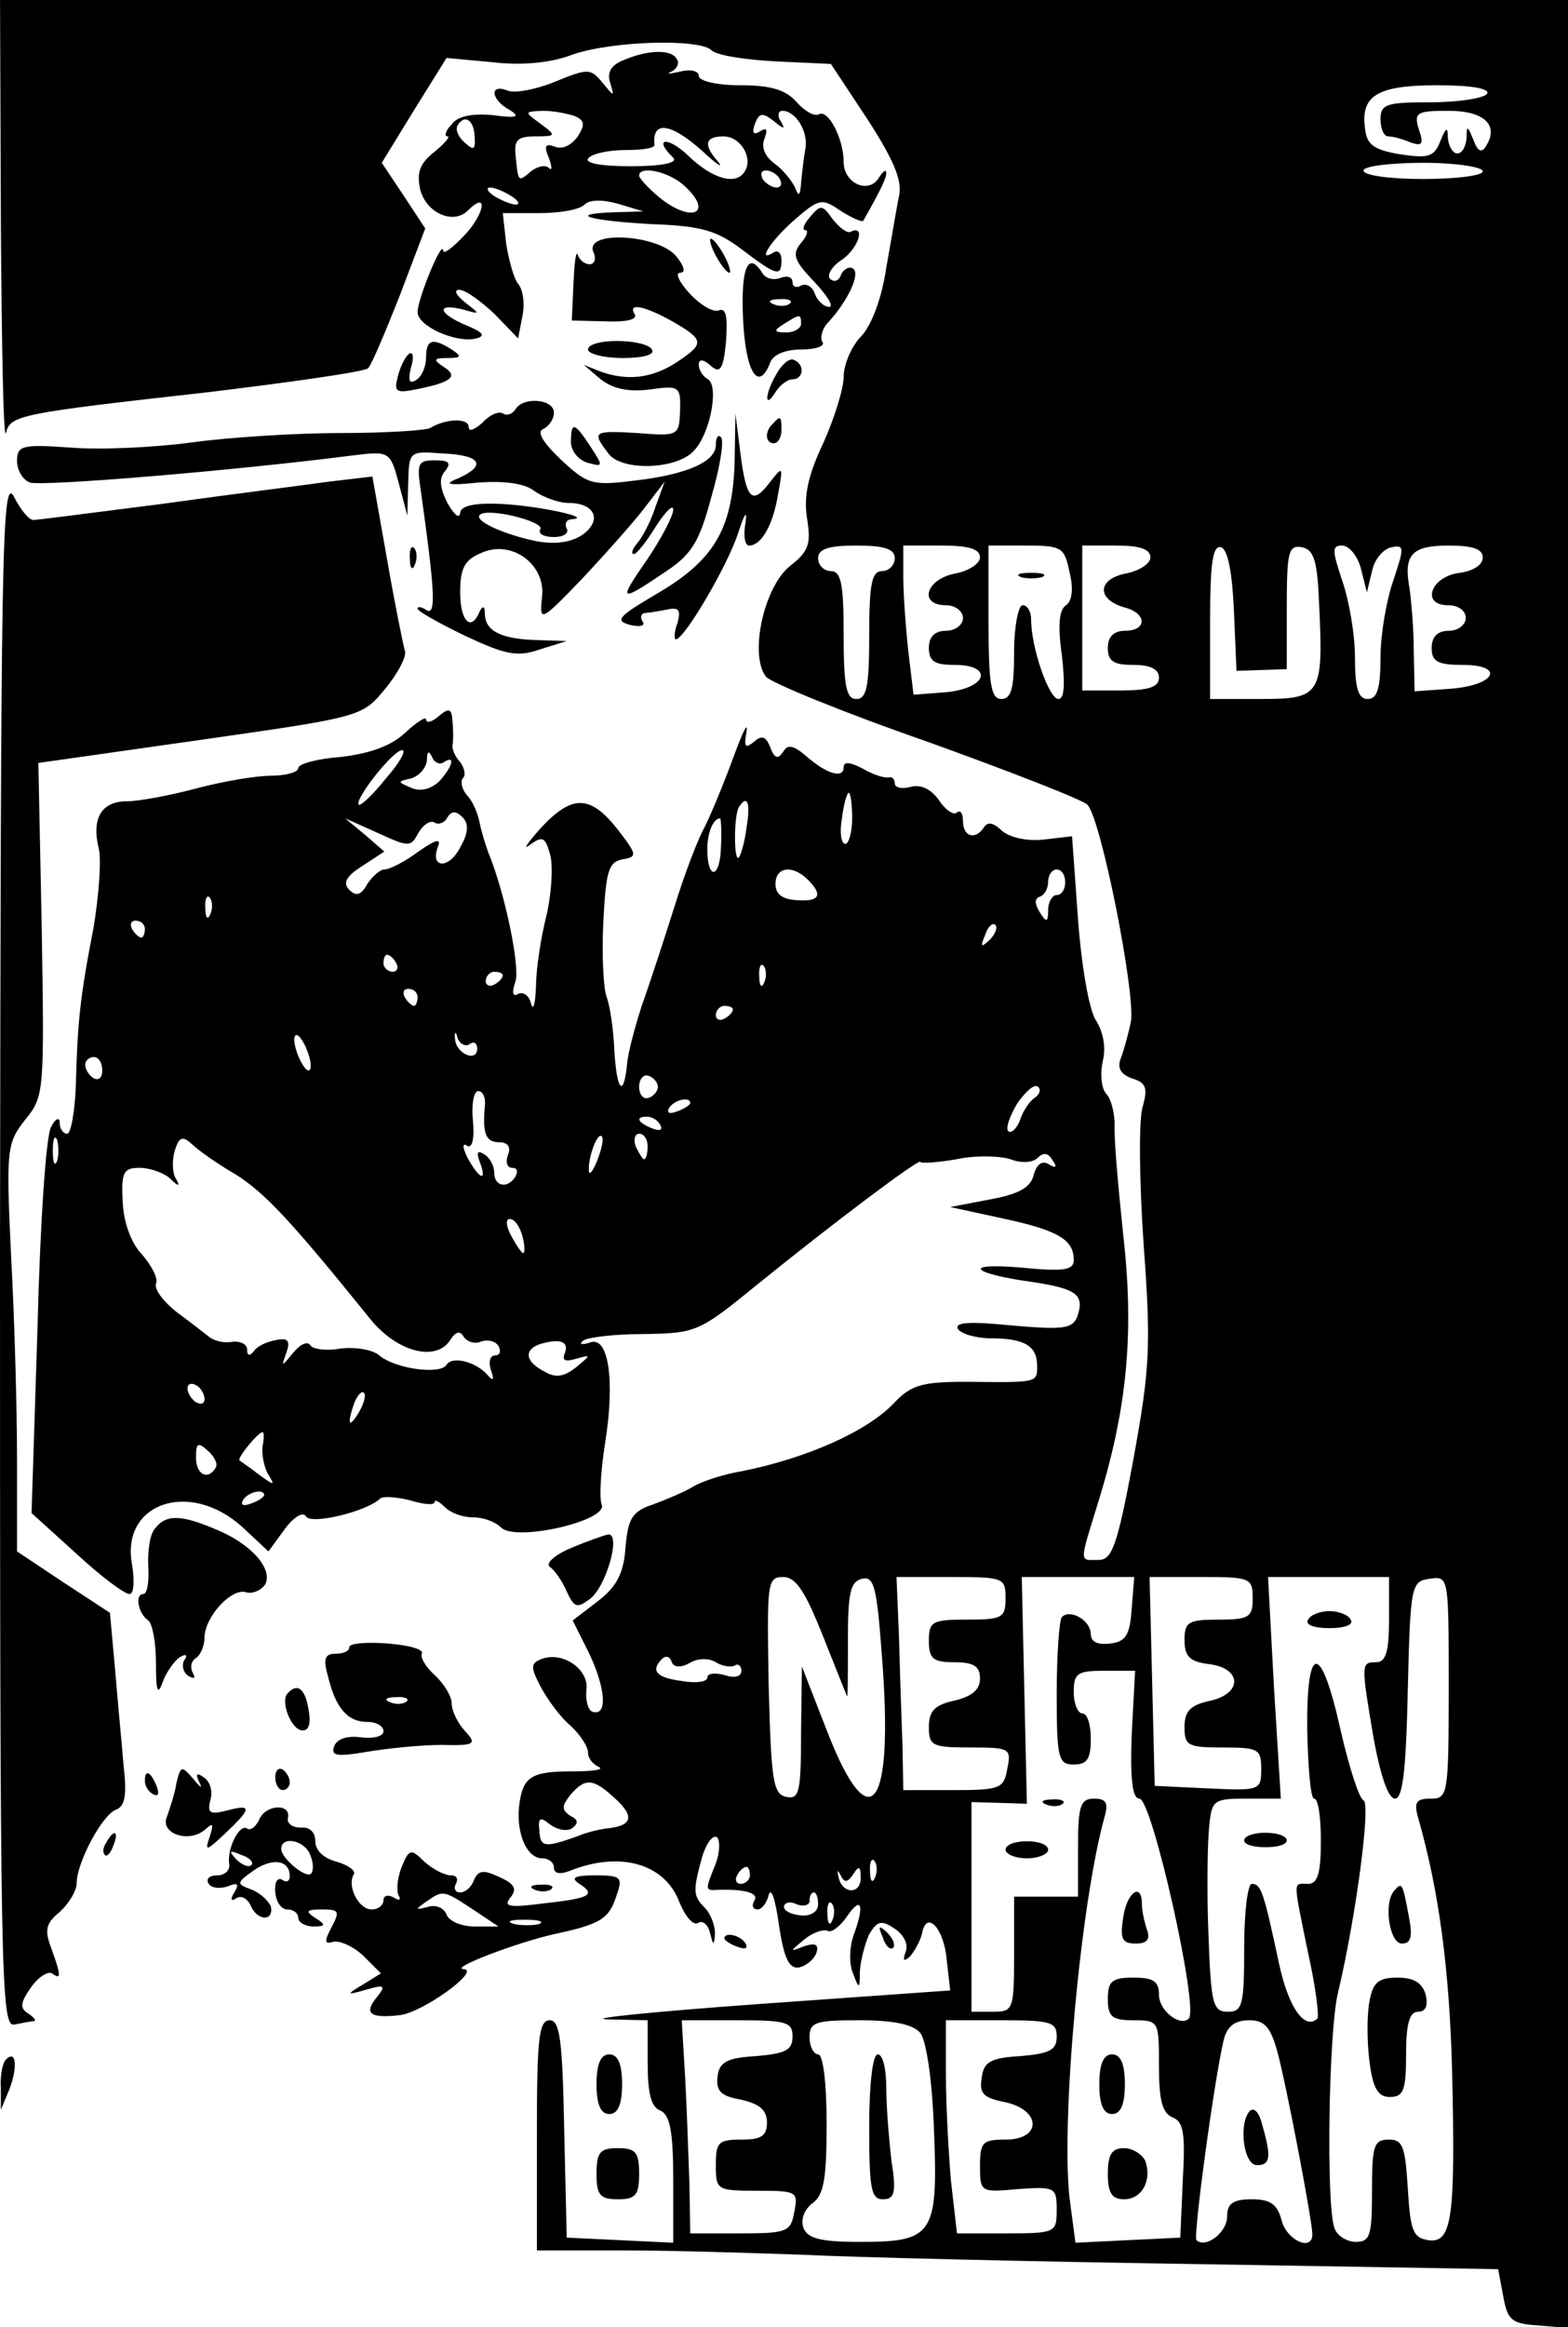 <?xml version="1.0" standalone="no"?>
<!DOCTYPE svg PUBLIC "-//W3C//DTD SVG 20010904//EN"
 "http://www.w3.org/TR/2001/REC-SVG-20010904/DTD/svg10.dtd">
<svg version="1.0" xmlns="http://www.w3.org/2000/svg"
 width="184pt" height="273pt" viewBox="0 0 184 273"
 preserveAspectRatio="xMidYMid meet">

<g transform="translate(0,273) scale(0.1,-0.1)"
fill="#000000" stroke="none">
<path d="M1 2468 c1 -145 3 -255 6 -246 5 21 15 23 238 48 99 12 183 24 187
28 4 4 20 42 37 85 l30 79 -25 38 -26 39 38 62 38 61 54 -5 c34 -4 68 -1 94 9
46 16 149 19 163 5 6 -6 39 -11 75 -13 l65 -3 43 -65 c31 -48 41 -72 37 -90
-3 -14 -9 -51 -15 -84 -5 -35 -17 -67 -29 -80 -12 -12 -21 -34 -21 -48 0 -14
-11 -49 -24 -78 -18 -38 -23 -62 -19 -88 5 -30 2 -39 -20 -56 -31 -25 -48
-105 -28 -130 6 -7 91 -42 189 -76 97 -35 182 -68 188 -74 16 -16 57 -223 51
-255 -3 -14 -8 -33 -12 -43 -4 -11 0 -18 13 -23 17 -5 19 -11 13 -33 -5 -15
-4 -88 1 -162 9 -121 7 -147 -12 -252 -19 -102 -25 -118 -41 -118 -23 0 -23
-6 1 72 33 108 41 196 28 310 -6 57 -11 114 -10 128 0 14 -4 31 -10 37 -6 7
-7 24 -4 38 4 15 1 34 -8 48 -8 12 -17 64 -21 119 l-7 97 -34 -4 c-21 -2 -40
3 -49 11 -9 9 -16 10 -20 4 -10 -16 -25 -12 -25 7 0 9 -3 13 -7 10 -3 -4 -13
2 -21 14 -9 13 -21 19 -33 16 -11 -3 -19 -1 -19 4 0 5 -3 8 -7 7 -5 -1 -18 3
-30 10 -15 8 -23 9 -23 2 0 -14 -20 -8 -44 13 -15 13 -22 14 -27 5 -6 -9 -10
-8 -15 5 -5 13 -10 15 -19 7 -11 -9 -12 -6 -9 12 2 13 -5 -2 -16 -32 -11 -30
-26 -66 -33 -80 -8 -14 -24 -56 -36 -95 -12 -38 -29 -90 -38 -115 -8 -25 -16
-55 -17 -67 -4 -41 -12 -34 -15 13 -1 25 -5 53 -9 64 -4 10 -6 50 -4 89 3 59
6 70 23 73 17 3 17 5 -7 36 -32 40 -53 40 -90 0 -16 -18 -21 -26 -12 -19 15
11 18 9 24 -13 3 -15 1 -46 -5 -71 -6 -24 -12 -61 -12 -82 -1 -21 -3 -30 -6
-20 -2 9 -9 14 -15 11 -6 -4 -8 1 -3 15 5 18 -12 102 -32 151 -3 8 -8 24 -10
34 -2 11 -8 26 -15 33 -6 7 -8 16 -5 20 4 3 2 12 -3 19 -6 6 -10 16 -9 20 1 5
1 17 0 28 -1 15 -4 16 -16 6 -8 -7 -15 -9 -15 -4 0 4 -11 -3 -25 -16 -16 -15
-41 -24 -75 -28 -27 -2 -50 -8 -50 -13 0 -5 -15 -9 -32 -9 -18 0 -58 -7 -88
-15 -30 -8 -67 -15 -81 -15 -30 0 -42 -20 -33 -56 3 -13 0 -54 -6 -91 -16 -82
-19 -111 -21 -185 -1 -32 -6 -58 -10 -58 -5 0 -9 6 -9 13 0 7 -5 5 -10 -5 -6
-9 -13 -114 -16 -235 l-7 -218 53 -48 c28 -26 56 -47 62 -47 5 0 6 15 3 34
-14 73 68 101 130 44 l30 -28 19 26 c11 15 22 21 25 15 6 -10 72 6 87 21 3 3
19 2 35 -2 16 -5 29 -6 29 -2 0 3 5 1 12 -6 7 -7 21 -12 33 -12 12 0 26 -5 33
-12 17 -17 126 8 118 27 -3 8 -1 40 4 72 12 74 4 127 -18 118 -9 -3 -13 -2 -8
2 4 4 36 8 71 8 61 1 65 2 131 56 95 77 194 151 194 146 0 -2 19 -1 42 3 23 5
52 4 64 0 13 -5 26 -4 32 2 6 6 12 6 17 -3 6 -8 4 -10 -4 -5 -8 5 -14 1 -18
-12 -3 -15 -18 -23 -51 -29 l-47 -9 60 -13 c66 -14 85 -25 85 -49 0 -12 -11
-14 -62 -9 -70 6 -59 -7 14 -17 52 -8 61 -15 52 -41 -6 -14 -17 -15 -76 -10
-50 5 -68 4 -64 -4 4 -6 22 -11 39 -11 39 0 54 -9 54 -32 0 -20 2 -20 -83 -19
-53 0 -65 -4 -85 -25 -31 -33 -103 -65 -179 -80 -19 -3 -44 -11 -55 -17 -11
-7 -33 -16 -49 -22 -24 -8 -29 -16 -32 -50 -2 -30 -10 -46 -32 -63 l-30 -23
20 -40 c19 -41 21 -73 3 -67 -5 2 -8 13 -7 25 4 24 -27 46 -52 37 -13 -5 -14
-9 -2 -32 8 -15 23 -36 35 -46 12 -11 21 -25 21 -32 0 -7 6 -14 13 -17 6 -3
-7 -5 -31 -5 -49 0 -59 -6 -63 -42 -3 -33 10 -60 27 -60 8 0 14 -5 14 -11 0
-7 7 -8 18 -4 59 24 112 9 129 -36 7 -17 16 -28 22 -25 5 4 12 -2 14 -11 4
-16 5 -16 6 -1 0 9 -5 23 -12 30 -14 14 -14 20 -3 60 5 16 12 25 17 23 4 -3 4
-17 -1 -31 -13 -32 -13 -32 3 -31 32 1 48 -4 42 -13 -3 -5 -2 -10 4 -10 5 0
11 8 13 17 3 10 8 -6 12 -35 6 -40 12 -52 24 -50 8 2 17 9 20 17 3 10 -1 12
-14 8 -18 -7 -18 -7 0 8 10 8 22 12 27 10 4 -3 15 5 23 17 17 25 21 13 7 -24
-4 -13 -5 -32 0 -43 7 -19 8 -19 8 3 1 13 6 32 11 43 9 15 14 17 29 7 11 -7
17 -18 14 -27 -4 -11 -3 -13 5 -6 5 6 12 18 14 27 5 28 26 6 29 -32 l4 -35
-225 -16 c-124 -9 -204 -17 -177 -18 l47 -1 0 -50 c0 -36 4 -52 15 -56 11 -5
15 -24 15 -81 l0 -74 -62 3 -63 3 -3 128 c-2 104 -5 127 -17 127 -13 0 -15
-23 -15 -135 l0 -135 103 0 c56 0 149 -3 207 -5 58 -3 265 -8 462 -11 l356 -6
6 -32 c5 -28 10 -32 41 -34 l35 -3 0 1366 0 1365 -920 0 -920 0 1 -262z m1744
152 c-3 -5 -33 -10 -66 -10 -52 0 -59 -2 -59 -20 0 -11 4 -20 9 -20 5 0 17 -3
26 -7 14 -5 16 -2 10 15 -6 20 -3 22 35 22 42 0 59 -17 44 -41 -5 -9 -10 -7
-15 7 -7 17 -8 17 -8 2 -1 -10 -5 -18 -11 -18 -5 0 -10 8 -11 18 0 14 -2 13
-9 -4 -7 -18 -14 -20 -47 -15 -30 5 -39 11 -41 29 -6 40 14 52 85 52 40 0 62
-4 58 -10z m-5 -91 c0 -5 -31 -9 -70 -9 -38 0 -70 4 -70 10 0 5 32 9 70 9 39
0 70 -5 70 -10z m-690 -454 c0 -8 -7 -15 -15 -15 -12 0 -15 -15 -15 -75 0 -60
-3 -75 -15 -75 -12 0 -15 15 -15 75 0 60 -3 75 -15 75 -8 0 -15 7 -15 15 0 11
12 15 45 15 33 0 45 -4 45 -15z m100 1 c0 -7 -13 -16 -30 -19 -34 -7 -42 -37
-10 -37 11 0 20 -7 20 -15 0 -8 -9 -15 -20 -15 -13 0 -20 -7 -20 -20 0 -16 7
-20 30 -20 46 0 39 -27 -9 -32 l-39 -3 -6 50 c-3 27 -6 67 -6 88 l0 37 45 0
c32 0 45 -4 45 -14z m105 -17 c5 -20 3 -34 -4 -39 -8 -5 -10 -23 -5 -58 4 -35
3 -52 -4 -52 -11 0 -32 60 -32 93 0 9 -4 17 -10 17 -5 0 -10 -25 -10 -55 0
-42 -3 -55 -15 -55 -12 0 -15 17 -15 90 l0 90 44 0 c42 0 45 -2 51 -31z m95
17 c0 -7 -13 -16 -30 -19 -33 -7 -33 -31 1 -40 25 -7 25 -27 -1 -27 -13 0 -20
-7 -20 -20 0 -16 7 -20 30 -20 20 0 30 -5 30 -15 0 -11 -12 -15 -45 -15 l-45
0 0 85 0 85 40 0 c27 0 40 -4 40 -14z m98 -63 l3 -70 29 1 30 1 0 73 c0 65 2
73 18 70 14 -3 18 -16 20 -68 5 -105 2 -110 -68 -110 l-60 0 0 91 c0 68 3 90
13 87 8 -3 13 -30 15 -75z m149 50 l7 -28 6 25 c3 14 13 26 23 28 15 3 15 0 2
-39 -8 -23 -15 -63 -15 -90 0 -37 -4 -49 -15 -49 -11 0 -15 12 -15 49 0 27 -7
67 -15 90 -12 36 -12 41 0 41 8 0 18 -12 22 -27z m143 13 c0 -9 -12 -16 -27
-18 -34 -4 -46 -38 -14 -38 12 0 21 -6 21 -15 0 -8 -9 -15 -20 -15 -13 0 -20
-7 -20 -20 0 -16 7 -20 36 -20 51 0 39 -24 -14 -28 l-42 -3 -1 48 c0 26 -3 59
-5 73 -7 39 2 50 46 50 28 0 40 -4 40 -14z m-1287 -259 c-15 -19 -30 -33 -32
-31 -6 5 40 64 51 64 5 0 -3 -15 -19 -33z m68 19 c14 9 10 -6 -6 -23 -10 -9
-22 -12 -33 -7 -16 7 -16 7 1 11 9 3 17 12 18 21 0 11 2 12 6 4 2 -6 9 -10 14
-6z m479 -66 c0 -16 -4 -30 -8 -30 -5 0 -7 14 -4 30 2 17 6 30 8 30 2 0 4 -13
4 -30z m-124 -11 c-2 -17 -7 -33 -9 -35 -6 -6 -6 49 0 59 10 16 14 5 9 -24z
m-336 -23 c-13 -26 -36 -25 -26 1 4 10 -3 8 -23 -6 -16 -12 -34 -21 -40 -21
-5 0 -14 -8 -20 -17 -7 -13 -13 -15 -21 -7 -8 8 -4 16 15 28 l26 17 -23 20
-23 19 38 -17 c37 -17 39 -17 48 0 6 10 14 15 19 12 5 -3 12 0 15 6 5 8 10 8
18 0 7 -7 7 -18 -3 -35z m306 0 c-1 -37 -16 -39 -16 -2 0 19 7 36 15 36 1 0 2
-15 1 -34z m102 -38 c18 -18 14 -26 -13 -24 -17 1 -25 7 -25 19 0 20 20 23 38
5z m302 -3 c0 -8 -4 -15 -10 -15 -5 0 -10 -8 -10 -17 0 -15 -2 -16 -10 -3 -6
10 -6 16 0 18 6 2 10 10 10 18 0 8 5 14 10 14 6 0 10 -7 10 -15z m-1003 -37
c-3 -8 -6 -5 -6 6 -1 11 2 17 5 13 3 -3 4 -12 1 -19z m-77 -18 c0 -5 -2 -10
-4 -10 -3 0 -8 5 -11 10 -3 6 -1 10 4 10 6 0 11 -4 11 -10z m991 -13 c-10 -9
-11 -8 -5 6 3 10 9 15 12 12 3 -3 0 -11 -7 -18z m-696 -27 c3 -5 1 -10 -4 -10
-6 0 -11 5 -11 10 0 6 2 10 4 10 3 0 8 -4 11 -10z m432 -22 c-3 -8 -6 -5 -6 6
-1 11 2 17 5 13 3 -3 4 -12 1 -19z m-307 8 c0 -3 -4 -8 -10 -11 -5 -3 -10 -1
-10 4 0 6 5 11 10 11 6 0 10 -2 10 -4z m-100 -26 c0 -5 -2 -10 -4 -10 -3 0 -8
5 -11 10 -3 6 -1 10 4 10 6 0 11 -4 11 -10z m370 -14 c0 -3 -4 -8 -10 -11 -5
-3 -10 -1 -10 4 0 6 5 11 10 11 6 0 10 -2 10 -4z m-309 -41 c5 4 9 1 9 -5 0
-17 -25 -6 -26 11 -1 9 1 10 3 1 3 -7 9 -10 14 -7z m-188 -15 c3 -11 2 -18 -3
-15 -4 3 -10 14 -13 25 -3 11 -2 18 3 15 4 -3 10 -14 13 -25z m-243 -16 c0 -8
-4 -12 -10 -9 -5 3 -10 10 -10 16 0 5 5 9 10 9 6 0 10 -7 10 -16z m652 -19 c0
-5 -5 -11 -11 -13 -6 -2 -11 4 -11 13 0 9 5 15 11 13 6 -2 11 -8 11 -13z m442
-13 c-6 -4 -14 -16 -17 -26 -4 -10 -10 -16 -14 -13 -3 4 2 18 11 33 10 14 20
23 24 19 4 -3 2 -9 -4 -13z m-645 -9 c-3 -33 1 -43 17 -43 10 0 14 -6 10 -15
-3 -8 -1 -15 5 -15 6 0 7 -4 4 -10 -9 -15 -25 -12 -25 4 0 8 -5 18 -12 22 -8
5 -9 2 -5 -9 9 -24 0 -21 -14 4 -6 12 -7 19 -1 15 6 -4 9 8 7 29 -2 19 1 35 6
35 6 0 9 -8 8 -17z m241 3 c0 -2 -7 -7 -16 -10 -8 -3 -12 -2 -9 4 6 10 25 14
25 6z m-35 -26 c3 -6 -1 -7 -9 -4 -18 7 -21 14 -7 14 6 0 13 -4 16 -10z m-708
-42 c-3 -7 -5 -2 -5 12 0 14 2 19 5 13 2 -7 2 -19 0 -25z m210 -16 c34 -22 62
-51 158 -170 32 -39 78 -50 94 -23 6 9 11 10 15 3 4 -6 13 -9 20 -6 8 3 17 1
21 -5 3 -6 2 -11 -4 -11 -6 0 -8 -8 -5 -17 4 -11 3 -14 -3 -7 -13 16 -42 24
-49 13 -7 -12 -60 -5 -79 11 -8 7 -29 10 -45 8 -17 -3 -33 -1 -36 4 -3 5 -12
1 -20 -9 -14 -17 -14 -17 -8 0 5 14 2 18 -12 15 -11 -2 -22 -7 -26 -13 -5 -6
-8 -6 -8 2 0 6 -8 10 -17 9 -10 -2 -22 1 -28 6 -5 4 -23 18 -38 29 -15 12 -26
26 -24 33 3 6 -5 21 -16 34 -13 13 -22 38 -23 62 -2 35 1 40 20 40 12 0 28 -6
35 -12 11 -11 13 -10 7 0 -4 7 -4 21 -1 32 5 16 9 18 20 8 7 -7 31 -24 52 -36z
m424 17 c-5 -13 -10 -19 -10 -12 -1 15 10 45 15 40 3 -2 0 -15 -5 -28z m59 16
c0 -8 -2 -15 -4 -15 -2 0 -6 7 -10 15 -3 8 -1 15 4 15 6 0 10 -7 10 -15z
m-147 -105 c3 -11 3 -20 1 -20 -2 0 -8 9 -14 20 -6 11 -7 20 -2 20 6 0 12 -9
15 -20z m50 -137 c-4 -9 0 -11 13 -7 18 5 18 5 0 -10 -14 -11 -24 -13 -37 -5
-22 11 -25 25 -6 32 23 7 35 4 30 -10z m-423 -54 c0 -6 -4 -7 -10 -4 -5 3 -10
11 -10 16 0 6 5 7 10 4 6 -3 10 -11 10 -16z m181 -16 c-12 -20 -14 -14 -5 12
4 9 9 14 11 11 3 -2 0 -13 -6 -23z m-113 -40 c-1 -10 2 -25 7 -33 8 -13 7 -13
-11 0 -10 8 -21 15 -23 17 -3 2 21 32 27 33 2 0 2 -8 0 -17z m-55 -25 c-9 -15
-23 -8 -23 12 0 17 2 19 14 8 8 -7 12 -16 9 -20z m57 -32 c0 -2 -7 -7 -16 -10
-8 -3 -12 -2 -9 4 6 10 25 14 25 6z m656 -166 c15 -38 28 -70 28 -70 1 0 1 30
1 67 0 55 3 68 17 71 14 3 17 -11 23 -92 14 -179 -14 -216 -64 -88 l-30 77 -1
-78 c0 -69 -2 -78 -17 -75 -16 3 -18 19 -21 131 -2 120 -2 127 17 127 15 0 26
-17 47 -70z m214 45 c0 -23 -4 -25 -45 -25 -41 0 -45 -2 -45 -25 0 -21 5 -25
30 -25 23 0 30 -5 30 -19 0 -13 -9 -21 -30 -26 -23 -5 -30 -12 -30 -31 0 -22
4 -24 49 -24 46 0 48 -1 43 -25 -4 -23 -8 -25 -63 -25 l-59 0 -1 53 c-1 28 -3
85 -4 125 l-3 72 64 0 c62 0 64 -1 64 -25z m148 -12 c-2 -31 -7 -39 -25 -41
-15 -2 -23 2 -23 11 0 16 -24 30 -34 20 -3 -4 -6 -44 -6 -90 0 -76 2 -83 20
-83 16 0 20 7 20 30 0 17 -4 30 -10 30 -5 0 -10 11 -10 25 0 22 4 25 36 25
l36 0 -4 -75 c-2 -53 1 -75 9 -75 15 0 70 -246 58 -258 -10 -10 -35 9 -35 28
0 16 -7 20 -30 20 -25 0 -30 -4 -30 -25 0 -21 5 -25 30 -25 30 0 30 -1 30 -54
0 -40 4 -55 16 -60 13 -5 15 -19 12 -73 l-3 -68 -62 -3 -61 -3 -7 53 c-10 92
13 345 41 446 5 17 2 22 -12 22 -16 0 -19 -8 -19 -57 l0 -58 -38 0 -37 0 0
-67 c0 -66 -1 -68 -25 -68 l-25 0 0 123 0 123 33 -1 32 -1 -3 133 -3 133 66 0
66 0 -3 -37z m142 12 c0 -22 -4 -25 -40 -25 -36 0 -40 -3 -40 -24 0 -19 6 -25
27 -28 40 -4 42 -34 4 -43 -24 -5 -31 -12 -31 -31 0 -22 4 -24 45 -24 42 0 45
-2 45 -25 0 -25 -1 -26 -62 -23 l-63 3 -3 123 -3 122 61 0 c57 0 60 -1 60 -25z
m160 -25 c0 -38 -4 -50 -15 -50 -18 0 -18 -1 -3 -90 8 -43 17 -70 25 -70 9 0
13 33 15 128 3 123 4 127 26 130 22 3 22 3 22 -127 0 -127 -1 -131 -21 -131
-17 0 -20 -4 -15 -22 25 -87 37 -181 40 -298 4 -172 0 -202 -28 -198 -18 3
-21 11 -24 61 -3 49 -6 57 -22 57 -18 0 -20 -7 -20 -60 0 -52 -2 -60 -19 -60
-10 0 -22 7 -25 16 -10 26 -7 230 4 276 21 88 39 223 30 226 -5 2 -17 39 -27
83 -23 103 -40 103 -39 -1 1 -44 4 -80 8 -80 5 0 8 -22 8 -50 0 -38 -4 -50
-15 -50 -18 0 -18 7 0 -81 9 -40 13 -74 11 -77 -15 -14 -34 13 -45 64 -18 84
-21 94 -32 94 -5 0 -9 -34 -9 -75 0 -67 -2 -75 -19 -75 -18 0 -20 9 -23 93 -2
50 -1 107 1 125 3 30 5 32 43 32 l41 0 -8 130 -7 130 71 0 71 0 0 -50z m-821
-51 c10 6 23 6 31 1 8 -5 18 -6 22 -4 4 3 8 0 8 -6 0 -7 -8 -9 -20 -5 -11 3
-20 2 -20 -3 0 -5 -13 -7 -30 -4 -30 4 -37 12 -23 26 4 4 9 3 11 -3 2 -7 10
-8 21 -2z m-87 -159 c23 -21 20 -32 -10 -35 -9 -1 -25 -5 -34 -9 -39 -14 -44
-13 -45 6 -2 16 1 17 12 8 8 -6 19 -9 26 -5 8 6 8 10 -2 15 -10 7 -10 11 0 24
18 21 27 20 53 -4z m305 -92 c-3 -8 -6 -5 -6 6 -1 11 2 17 5 13 3 -3 4 -12 1
-19z m-147 2 c0 -5 -5 -10 -11 -10 -5 0 -7 5 -4 10 3 6 8 10 11 10 2 0 4 -4 4
-10z m121 1 c7 11 9 10 9 -4 0 -20 -22 -19 -26 1 -2 9 -1 9 3 1 4 -8 8 -7 14
2z m-41 -35 c0 -9 -9 -14 -20 -13 -11 1 -20 5 -20 10 0 5 7 7 15 3 8 -3 15 -1
15 4 0 6 2 10 5 10 3 0 5 -6 5 -14z m17 -18 c-3 -8 -6 -5 -6 6 -1 11 2 17 5
13 3 -3 4 -12 1 -19z m-47 -137 c0 -16 -8 -20 -42 -23 -35 -2 -44 -7 -46 -24
-2 -17 4 -23 27 -27 22 -5 31 -12 31 -27 0 -16 -7 -20 -30 -20 -27 0 -30 -3
-30 -30 0 -29 1 -30 49 -30 46 0 48 -1 43 -25 -4 -23 -8 -25 -63 -25 l-59 0
-1 58 c-1 31 -3 87 -5 125 l-4 67 65 0 c58 0 65 -2 65 -19z m150 4 c7 -9 14
-55 16 -114 5 -123 -1 -131 -87 -131 -46 0 -61 4 -66 16 -4 10 1 22 10 29 14
10 17 29 17 94 0 47 -4 81 -10 81 -5 0 -10 9 -10 20 0 18 7 20 59 20 40 0 63
-5 71 -15z m160 -4 c0 -16 -8 -20 -42 -23 -36 -2 -44 -7 -46 -26 -3 -18 2 -23
27 -28 43 -9 44 -44 1 -44 -27 0 -30 -3 -30 -31 0 -31 1 -31 45 -27 43 3 45 2
45 -24 0 -27 -1 -28 -59 -28 l-58 0 -7 61 c-3 34 -6 91 -6 125 l0 64 65 0 c58
0 65 -2 65 -19z m259 -18 c11 -41 41 -199 41 -214 0 -21 -30 -7 -36 16 -5 19
-13 25 -35 25 -22 0 -29 -5 -29 -20 0 -19 -25 -38 -36 -28 -4 5 21 189 32 235
4 16 13 23 30 23 18 0 25 -8 33 -37z"/>
<path d="M1198 2053 c6 -2 18 -2 25 0 6 3 1 5 -13 5 -14 0 -19 -2 -12 -5z"/>
<path d="M1228 613 c7 -3 16 -2 19 1 4 3 -2 6 -13 5 -11 0 -14 -3 -6 -6z"/>
<path d="M1180 560 c0 -5 11 -10 25 -10 14 0 25 5 25 10 0 6 -11 10 -25 10
-14 0 -25 -4 -25 -10z"/>
<path d="M1318 480 c-4 -25 -1 -30 15 -30 13 0 17 5 13 16 -3 9 -6 22 -6 30 0
27 -18 14 -22 -16z"/>
<path d="M1290 285 c0 -24 5 -35 15 -35 10 0 15 11 15 35 0 24 -5 35 -15 35
-10 0 -15 -11 -15 -35z"/>
<path d="M1300 180 c0 -23 5 -30 19 -30 21 0 33 22 25 45 -4 8 -15 15 -25 15
-14 0 -19 -7 -19 -30z"/>
<path d="M1535 830 c-4 -6 7 -10 25 -10 18 0 29 4 25 10 -3 6 -15 10 -25 10
-10 0 -22 -4 -25 -10z"/>
<path d="M1460 571 c0 -5 11 -8 25 -8 14 0 25 3 25 8 0 5 -11 9 -25 9 -14 0
-25 -4 -25 -9z"/>
<path d="M1637 513 c-14 -13 -7 -63 8 -63 11 0 13 8 8 33 -7 38 -8 39 -16 30z"/>
<path d="M1607 382 c-3 -15 -3 -47 0 -70 4 -32 10 -42 24 -42 16 0 19 8 19 50
0 36 4 50 14 50 9 0 12 7 9 20 -4 14 -14 20 -33 20 -22 0 -29 -5 -33 -28z"/>
<path d="M1020 235 c0 -72 2 -85 16 -85 14 0 16 8 10 46 -3 26 -6 64 -6 85 0
22 -4 39 -10 39 -6 0 -10 -35 -10 -85z"/>
<path d="M1467 254 c-14 -14 -8 -64 8 -64 16 0 17 10 6 48 -3 13 -9 20 -14 16z"/>
<path d="M733 2660 c-16 -6 -21 -15 -17 -27 5 -17 5 -17 -9 0 -14 17 -17 17
-56 1 -22 -9 -48 -14 -56 -10 -21 8 -19 -11 3 -23 13 -8 9 -10 -20 -6 -24 2
-41 -1 -48 -11 -7 -7 -9 -14 -5 -14 4 0 -3 -8 -15 -18 -18 -14 -21 -25 -17
-44 7 -28 39 -42 56 -25 24 24 20 -3 -3 -28 -15 -16 -26 -24 -26 -19 -1 14
-30 -57 -30 -72 0 -17 46 -37 69 -31 11 3 8 7 -11 15 -34 14 -37 27 -5 19 21
-6 21 -6 3 8 -11 9 -14 15 -7 15 7 0 25 -13 41 -28 l28 -29 5 26 c3 14 1 31
-5 38 -5 6 -11 28 -14 47 l-4 36 43 0 c24 0 47 4 53 10 6 6 21 6 39 1 l30 -9
-34 -1 c-58 -2 -29 -10 45 -14 58 -2 76 -8 105 -30 41 -31 46 -32 46 -12 0 8
-4 12 -9 9 -20 -13 -5 12 23 37 30 26 33 27 55 12 14 -9 26 -14 27 -12 21 37
27 50 27 56 0 5 -4 2 -9 -6 -12 -19 -41 -6 -41 19 0 27 -18 62 -29 56 -5 -3
-16 3 -26 14 -13 15 -31 20 -67 20 -27 0 -48 5 -48 11 0 6 -10 8 -22 5 -13 -3
-17 -3 -10 0 6 3 10 10 6 15 -6 11 -32 11 -61 -1z m-59 -66 c12 -5 13 -10 4
-24 -7 -10 -18 -16 -27 -12 -11 4 -13 1 -7 -13 4 -11 4 -16 0 -12 -4 4 -13 2
-21 -4 -15 -13 -15 -13 -18 19 -2 18 3 22 23 22 25 0 25 1 6 15 -19 14 -19 14
3 15 12 0 28 -3 37 -6z m242 -6 c-4 6 -3 12 2 12 16 0 31 -25 27 -45 -2 -11
-4 -29 -5 -40 -1 -15 -3 -16 -7 -5 -4 8 -14 21 -24 28 -11 8 -16 19 -12 29 4
11 3 14 -5 9 -8 -5 -10 -2 -6 9 5 13 9 13 22 3 12 -10 14 -10 8 0z m-359 -18
c1 -16 -1 -17 -12 -7 -7 6 -11 15 -8 20 8 13 19 7 20 -13z m267 -17 c17 -16
25 -21 19 -13 -18 20 -16 30 6 30 20 0 35 -25 25 -41 -10 -17 -38 -9 -66 18
-25 24 -42 21 -18 -2 6 -6 -13 -10 -50 -10 -37 0 -56 4 -49 10 5 5 24 9 43 9
19 0 34 2 34 6 -3 29 19 26 56 -7z m-22 -40 c37 -33 10 -46 -29 -14 -13 11
-23 22 -23 25 0 12 34 5 52 -11z m113 7 c3 -5 2 -10 -4 -10 -5 0 -13 5 -16 10
-3 6 -2 10 4 10 5 0 13 -4 16 -10z m-315 -20 c8 -5 11 -10 5 -10 -5 0 -17 5
-25 10 -8 5 -10 10 -5 10 6 0 17 -5 25 -10z"/>
<path d="M951 2476 c-8 -9 -10 -16 -6 -16 4 0 2 -7 -5 -15 -11 -13 -8 -21 15
-45 16 -17 24 -30 18 -30 -6 0 -14 7 -17 16 -3 8 -10 12 -16 9 -5 -3 -10 -2
-10 4 0 6 -6 8 -14 5 -8 -3 -17 -1 -21 5 -17 28 -26 7 -23 -54 3 -62 18 -86
32 -50 3 9 18 15 36 15 17 0 29 4 25 9 -3 5 0 16 7 23 23 25 38 57 29 63 -5 3
-11 -1 -14 -7 -2 -7 -8 -10 -13 -5 -4 4 2 15 15 23 19 14 27 41 9 32 -4 -2
-13 5 -21 15 -12 17 -14 17 -26 3z m-24 -102 c-3 -3 -12 -4 -19 -1 -8 3 -5 6
6 6 11 1 17 -2 13 -5z m13 -24 c0 -5 -8 -10 -17 -10 -15 0 -16 2 -3 10 19 12
20 12 20 0z"/>
<path d="M696 2435 c4 -8 2 -15 -4 -15 -6 0 -12 5 -14 11 -2 6 -4 -9 -5 -33
l-2 -44 40 -1 c23 -1 37 2 34 8 -9 14 10 11 44 -8 38 -22 38 -26 5 -48 -29
-19 -58 -22 -89 -11 l-20 8 20 -17 c14 -11 32 -15 57 -12 35 5 37 4 36 -25 -1
-29 -2 -30 -50 -26 -52 3 -54 2 -34 -24 15 -21 80 -19 100 3 19 19 30 75 17
84 -6 3 -11 11 -11 17 0 7 5 7 14 -1 11 -10 15 -4 18 29 2 28 0 39 -8 36 -7
-3 -22 6 -35 20 -12 13 -17 24 -11 24 7 0 5 8 -5 20 -22 25 -106 30 -97 5z"/>
<path d="M840 2430 c6 -11 13 -20 16 -20 2 0 0 9 -6 20 -6 11 -13 20 -16 20
-2 0 0 -9 6 -20z"/>
<path d="M500 2311 c0 -11 -5 -23 -12 -27 -8 -5 -9 0 -6 14 4 12 3 20 -2 17
-4 -3 -10 -14 -13 -26 -5 -19 -3 -21 25 -15 39 8 46 15 28 26 -12 8 -11 10 5
10 17 0 17 2 5 10 -22 14 -30 12 -30 -9z"/>
<path d="M690 2320 c0 -5 18 -10 41 -10 24 0 38 4 34 10 -3 6 -22 10 -41 10
-19 0 -34 -4 -34 -10z"/>
<path d="M911 2291 c-14 -24 -14 -42 -1 -21 5 8 14 15 20 15 13 0 15 18 1 23
-5 2 -14 -6 -20 -17z"/>
<path d="M605 2250 c-4 -6 -10 -8 -15 -5 -5 3 -16 -2 -24 -11 -9 -8 -16 -11
-16 -5 0 11 -27 10 -45 -1 -5 -3 -53 -6 -105 -6 -52 0 -131 -5 -175 -11 -44
-6 -108 -9 -143 -6 -57 4 -62 2 -62 -16 0 -11 7 -22 15 -25 13 -5 242 14 381
32 41 5 42 4 52 -33 l10 -38 1 38 c1 38 1 38 41 35 45 -2 51 -14 18 -29 -18
-7 -13 -9 24 -5 30 2 54 -1 65 -10 10 -7 28 -14 40 -14 31 0 40 -20 17 -37
-13 -9 -31 -12 -54 -8 -39 8 -74 24 -67 31 9 9 77 -8 71 -17 -3 -5 4 -9 16 -9
12 0 18 5 15 10 -3 6 0 11 7 11 25 2 -47 17 -89 18 -28 1 -43 -3 -43 -11 -1
-7 -7 -2 -15 12 -9 18 -10 29 -3 37 8 10 5 13 -12 13 -20 0 -21 -4 -16 -37 16
-114 18 -145 7 -139 -6 4 -11 5 -11 2 0 -3 25 -17 56 -32 47 -22 61 -25 87
-16 l32 10 -32 1 c-44 1 -63 10 -64 30 0 10 -2 11 -6 4 -10 -25 -23 -12 -23
22 0 28 5 38 24 46 36 17 77 -13 72 -52 -3 -29 -2 -29 48 23 28 30 61 67 73
83 l23 30 -11 -30 c-5 -16 -15 -35 -21 -42 -6 -7 -8 -13 -4 -13 3 0 15 15 26
33 11 17 20 26 20 19 0 -7 -14 -34 -31 -59 -34 -49 -33 -51 23 -13 30 20 39
35 53 88 10 34 15 66 11 69 -3 4 -6 0 -6 -9 0 -20 -35 -35 -97 -42 -48 -6 -54
-4 -85 25 -21 20 -29 33 -20 36 6 3 12 11 12 19 0 16 -36 19 -45 4z"/>
<path d="M862 2185 c-3 -77 -25 -113 -92 -152 -44 -26 -49 -31 -31 -36 12 -3
19 -1 15 4 -3 5 -2 9 3 10 4 0 16 2 26 4 14 3 16 -1 12 -16 -4 -10 -4 -19 -2
-19 10 0 60 85 73 124 7 22 11 29 9 14 -3 -16 -1 -28 4 -28 14 0 28 23 34 60
6 33 6 34 -9 15 -21 -28 -28 -22 -35 32 l-6 48 -1 -60z"/>
<path d="M907 2233 c-10 -9 -9 -23 1 -23 5 0 9 7 9 15 0 17 -1 18 -10 8z"/>
<path d="M670 2211 c0 -10 9 -21 20 -24 18 -5 18 -4 3 19 -19 29 -23 30 -23 5z"/>
<path d="M0 1263 c0 -863 1 -911 17 -908 10 2 20 4 23 4 3 1 -1 5 -7 9 -10 6
-9 13 3 30 8 12 20 20 25 17 11 -8 11 -3 -1 30 -8 21 -6 29 10 42 11 10 20 25
20 34 0 24 30 80 46 86 11 4 13 18 9 52 -2 25 -7 76 -10 113 l-6 66 -55 36
-54 36 0 108 c0 59 -3 166 -7 239 -6 126 -5 132 17 160 22 27 22 33 19 223
l-4 195 190 27 c189 27 190 27 217 60 15 18 26 39 23 45 -2 7 -12 56 -21 108
l-17 96 -51 -6 c-28 -4 -116 -15 -195 -26 -79 -10 -147 -19 -152 -19 -5 0 -15
12 -23 28 -14 24 -15 -71 -16 -885z"/>
<path d="M481 2074 c0 -11 3 -14 6 -6 3 7 2 16 -1 19 -3 4 -6 -2 -5 -13z"/>
<path d="M182 937 c-6 -6 -9 -27 -8 -45 1 -17 -1 -32 -6 -32 -10 0 -6 -23 6
-31 5 -4 9 -26 9 -50 0 -33 2 -39 8 -22 4 11 13 24 20 29 7 4 10 3 5 -4 -3 -6
-1 -14 5 -18 7 -4 9 -3 5 4 -3 6 -2 13 4 17 5 3 10 14 10 24 0 24 32 59 49 53
7 -2 17 2 22 9 10 18 -16 48 -58 65 -40 17 -58 18 -71 1z"/>
<path d="M670 914 c-19 -8 -30 -18 -25 -22 6 -4 15 -17 20 -29 9 -19 12 -20
27 -9 19 14 37 76 22 76 -5 -1 -25 -8 -44 -16z"/>
<path d="M410 798 c0 -5 -7 -8 -16 -8 -13 0 -15 -6 -9 -27 9 -37 23 -53 46
-53 11 0 19 -5 19 -11 0 -6 -12 -9 -27 -7 -16 2 -28 -2 -31 -11 -4 -11 4 -12
39 -6 24 4 63 8 87 8 40 -1 42 1 27 17 -8 9 -15 23 -15 32 0 8 -9 23 -20 33
-11 10 -17 21 -15 25 3 5 -15 10 -40 12 -25 2 -45 0 -45 -4z m67 -64 c-3 -3
-12 -4 -19 -1 -8 3 -5 6 6 6 11 1 17 -2 13 -5z"/>
<path d="M338 744 c-10 -9 4 -44 17 -44 8 0 10 9 7 25 -4 24 -13 31 -24 19z"/>
<path d="M207 638 c-2 -13 -8 -30 -11 -39 -9 -20 26 -32 45 -15 9 8 10 7 5 -9
-6 -17 -4 -17 18 4 32 30 32 35 2 27 -20 -5 -23 -3 -19 13 3 10 -1 22 -8 26
-8 6 -10 4 -5 -6 4 -8 1 -6 -7 4 -14 16 -15 16 -20 -5z"/>
<path d="M323 645 c0 -8 4 -15 9 -15 4 0 8 4 8 9 0 6 -4 12 -8 15 -5 3 -9 -1
-9 -9z"/>
<path d="M170 641 c0 -6 4 -13 10 -16 6 -3 7 1 4 9 -7 18 -14 21 -14 7z"/>
<path d="M304 595 c-4 -8 -10 -13 -14 -10 -9 6 -24 -24 -21 -42 1 -7 -5 -13
-14 -13 -9 0 -14 -4 -10 -10 3 -5 13 -6 22 -3 12 5 14 3 8 -7 -5 -8 -4 -11 2
-7 6 4 13 0 17 -8 7 -18 27 -20 24 -2 -2 6 -12 16 -22 20 -19 7 -19 8 2 23 22
15 42 12 42 -7 0 -6 -4 -8 -9 -4 -6 3 -9 -4 -8 -15 1 -11 7 -20 14 -20 7 0 13
-4 13 -10 0 -5 8 -10 18 -10 14 0 15 2 2 10 -12 8 -11 10 8 10 20 0 21 -2 11
-21 -9 -17 -8 -20 2 -17 7 2 23 -5 35 -16 l21 -21 -21 -13 c-20 -12 -20 -13 4
-6 21 6 23 5 13 -8 -17 -20 -9 -26 26 -22 27 3 96 53 75 54 -17 1 62 31 106
41 56 12 65 18 74 47 7 20 4 22 -26 22 -24 0 -29 -3 -18 -10 20 -13 12 -17
-43 -23 -39 -5 -47 -4 -38 7 8 10 5 16 -13 24 -19 9 -25 8 -30 -4 -3 -8 -10
-14 -16 -14 -6 0 -8 5 -5 10 3 6 1 10 -6 10 -7 0 -21 7 -31 16 -16 16 -18 15
-27 -7 -5 -13 -6 -28 -3 -33 3 -5 0 -6 -6 -2 -7 4 -12 2 -12 -3 0 -6 -6 -11
-14 -11 -15 0 -29 27 -21 41 3 4 -6 11 -20 15 -15 4 -25 13 -25 24 0 11 -7 17
-17 16 -10 0 -17 5 -15 12 3 17 -27 15 -34 -3z m60 -41 c4 -9 4 -19 1 -22 -6
-6 -35 18 -35 29 0 16 28 10 34 -7z m-69 -12 c-3 -3 -11 0 -18 7 -9 10 -8 11
6 5 10 -3 15 -9 12 -12z m260 -52 l30 -20 -28 0 c-15 0 -30 6 -33 14 -3 8 -13
12 -22 9 -15 -4 -15 -3 -2 6 20 14 20 14 55 -9z m78 -17 c-7 -2 -21 -2 -30 0
-10 3 -4 5 12 5 17 0 24 -2 18 -5z"/>
<path d="M125 569 c-4 -6 -5 -12 -2 -15 2 -3 7 2 10 11 7 17 1 20 -8 4z"/>
<path d="M628 513 c7 -3 16 -2 19 1 4 3 -2 6 -13 5 -11 0 -14 -3 -6 -6z"/>
<path d="M1036 457 c3 -10 9 -15 12 -12 3 3 0 11 -7 18 -10 9 -11 8 -5 -6z"/>
<path d="M850 456 c0 -2 7 -7 16 -10 8 -3 12 -2 9 4 -6 10 -25 14 -25 6z"/>
<path d="M7 314 c-4 -4 -7 -19 -6 -33 l0 -26 10 24 c10 26 8 47 -4 35z"/>
<path d="M700 285 c0 -24 5 -35 15 -35 10 0 15 11 15 35 0 24 -5 35 -15 35
-10 0 -15 -11 -15 -35z"/>
<path d="M700 180 c0 -25 4 -30 25 -30 21 0 25 5 25 30 0 25 -4 30 -25 30 -21
0 -25 -5 -25 -30z"/>
</g>
</svg>
